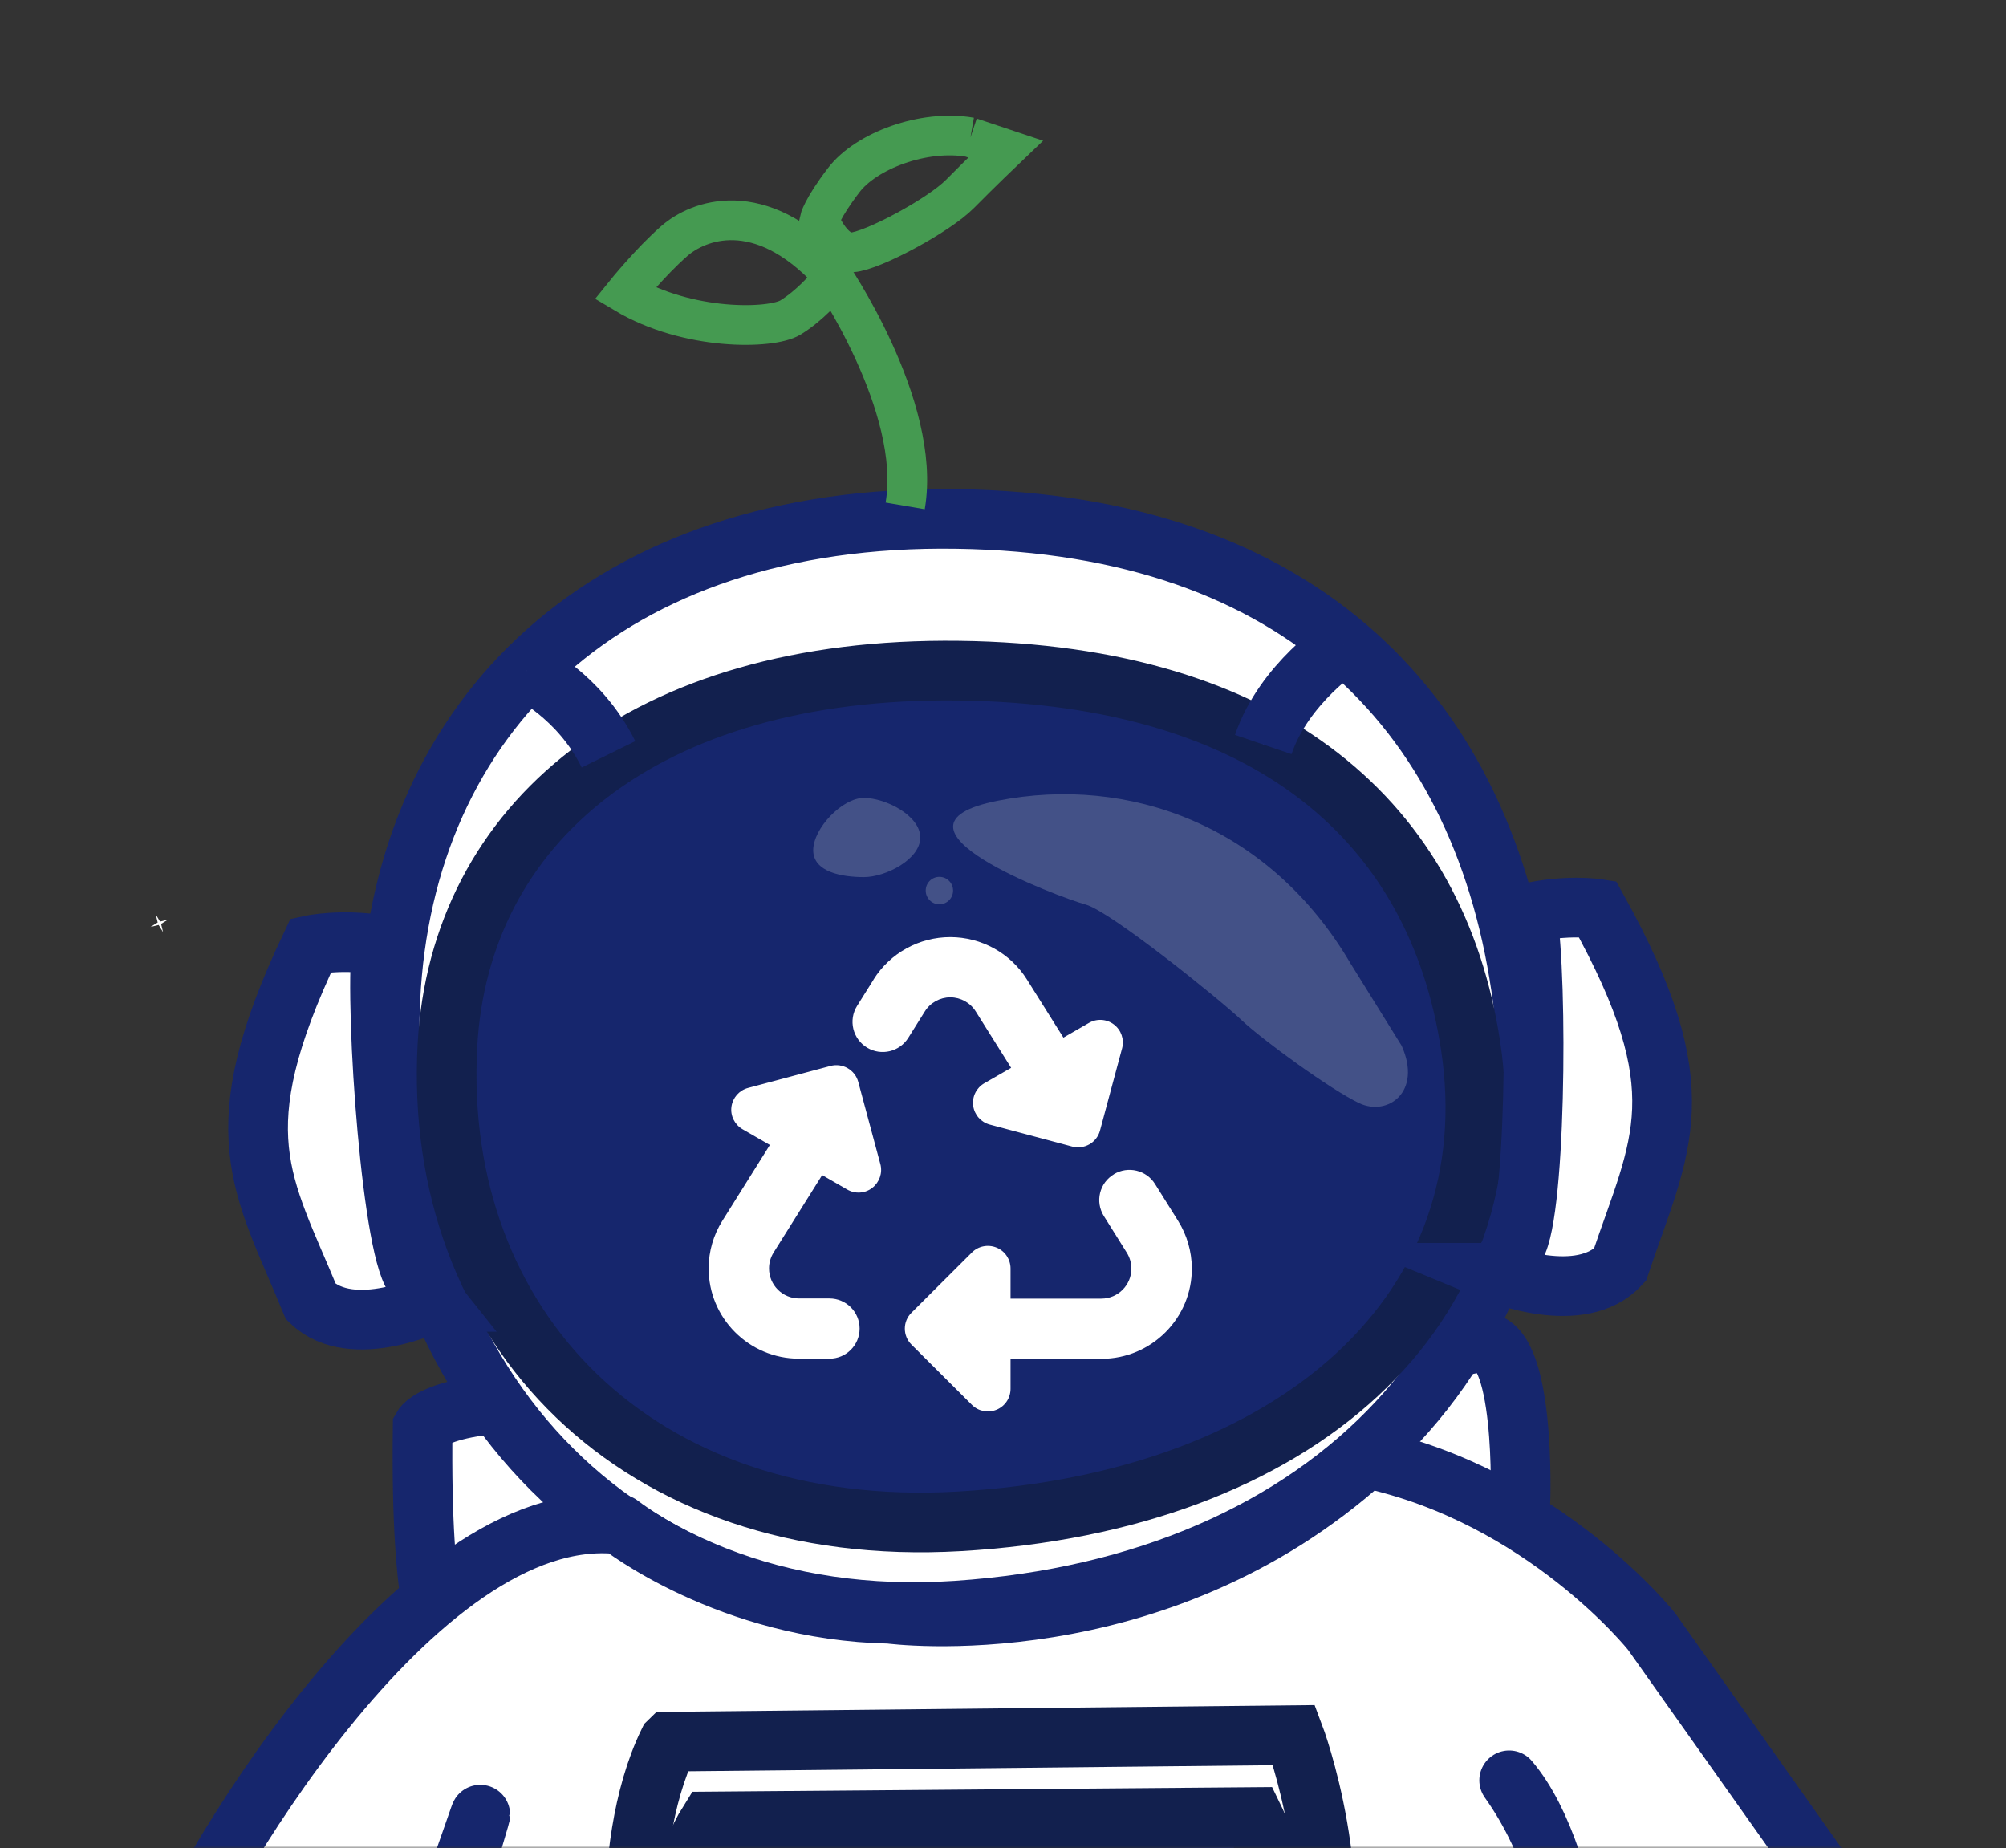 <svg width="381" height="351" viewBox="0 0 381 351" fill="none" xmlns="http://www.w3.org/2000/svg">
<rect x="0" y="0" width="381" height="351" fill="#333333" stroke="none"/>
<mask id="mask0_583_3408" style="mask-type:alpha" maskUnits="userSpaceOnUse" x="0" y="0" width="381" height="351">
<rect width="380.25" height="351" fill="#D9D9D9"/>
</mask>
<g mask="url(#mask0_583_3408)">
<path d="M288.77 285.428C288.77 285.428 289.941 253.168 280.813 254.981C276.249 255.887 275.303 255.887 275.527 255.662C275.744 255.446 277.067 254.981 277.067 254.981C266.384 257.716 259.622 259.224 259.622 259.224L260.969 289.647L288.77 285.428Z" fill="white" stroke="#16266D" stroke-width="11.334" stroke-miterlimit="10"/>
<path d="M88.008 311.897H84.198C84.198 311.897 79.794 307.726 80.276 271.006C80.276 271.006 84.238 264.052 117.837 267.076V310.926L87.984 311.897H88.008Z" fill="white" stroke="#16266D" stroke-width="11.334" stroke-miterlimit="10"/>
<path d="M289.211 189.827C297.625 253.809 253.213 301.124 181.675 305.897C113.803 310.421 70.907 258.381 74.14 189.827C76.674 136.047 115.231 97.579 181.675 98.558C247.551 99.504 282.137 136.023 289.211 189.827Z" fill="white" stroke="#16266D" stroke-width="11.334" stroke-miterlimit="10"/>
<path d="M279.297 198.506C286.901 248.355 246.781 285.227 182.141 288.941C120.829 292.454 82.08 251.917 84.984 198.506C87.278 156.605 122.104 126.615 182.141 127.369C241.671 128.123 272.905 156.557 279.297 198.506Z" fill="#16266D" stroke="#12204E" stroke-width="11.334" stroke-miterlimit="10"/>
<path d="M82.522 247.256C82.522 247.256 67.009 254.852 59.061 247.256C49.829 224.782 42.056 215.285 59.061 179.496C59.061 179.496 64.811 178.237 72.479 179.496C71.116 192.057 74.549 239.348 79.049 242.861L82.554 247.256H82.53H82.522Z" fill="white" stroke="#16266D" stroke-width="11.334" stroke-miterlimit="10"/>
<path d="M284.254 241.73C284.254 241.73 300.224 248.331 307.675 240.23C315.455 217.202 322.61 207.225 303.376 172.607C303.376 172.607 297.561 171.7 290.005 173.465C292.163 185.921 291.745 233.316 287.494 237.118L284.278 241.73H284.254Z" fill="white" stroke="#16266D" stroke-width="11.334" stroke-miterlimit="10"/>
<path d="M115.567 143.266C110.057 132.069 100.039 127.369 100.039 127.369L115.567 143.266Z" fill="white"/>
<path d="M115.567 143.266C110.057 132.069 100.039 127.369 100.039 127.369" stroke="#16266D" stroke-width="11.334" stroke-miterlimit="10"/>
<path d="M239.931 141.405C243.893 129.751 255.267 122.396 255.267 122.396L239.931 141.405Z" fill="white"/>
<path d="M239.931 141.405C243.893 129.751 255.267 122.396 255.267 122.396" stroke="#16266D" stroke-width="11.334" stroke-miterlimit="10"/>
<path d="M171.922 96.079C175.162 77.11 157.605 51.676 157.605 51.676C144.186 37.279 132.556 41.826 128.04 45.805C123.5 49.775 118.696 55.742 118.696 55.742C130.59 62.849 146.456 62.568 150.153 60.29C153.851 58.012 156.674 54.62 156.674 54.62" stroke="#459A51" stroke-width="7.54" stroke-miterlimit="10"/>
<path d="M184.322 26.073C175.419 24.509 164.519 28.656 160.284 34.174C156.057 39.693 155.616 41.898 155.616 41.898C155.616 41.898 158.062 48.147 161.848 47.93C165.634 47.706 178.307 40.912 182.317 36.845C186.327 32.779 190.996 28.319 190.996 28.319L184.322 26.089V26.065V26.073Z" stroke="#459A51" stroke-width="7.54" stroke-miterlimit="10"/>
<path d="M30.963 177.018L30.129 175.67L28.589 176.047L29.953 175.205L29.576 173.657L30.394 175.029L31.934 174.652L30.595 175.47L30.972 177.018H30.963Z" fill="white"/>
<path d="M286.636 338.125C301.603 363.446 304.86 391.544 304.86 391.544L353.306 366.294L333.646 332.727C333.646 332.727 294.424 287.288 259.526 276.917C219.317 313.26 169.002 306.482 169.002 306.482C138.427 305.889 117.717 289.502 117.717 289.502C96.398 291.804 46.243 330.834 39.746 348.945C28.212 381.1 73.987 400.864 73.987 400.864C112.872 425.351 207.751 423.739 207.751 423.739C269.151 419.785 299.397 396.364 299.397 396.364C299.397 396.364 296.911 349.538 279.433 325.051" fill="white"/>
<path d="M286.636 338.125C299.79 353.605 301.603 393.043 301.603 393.043L351.605 363.406L313.707 309.883C313.707 309.883 293.245 284.112 259.51 276.926C219.301 313.268 168.986 306.49 168.986 306.49C138.411 305.897 117.701 289.51 117.701 289.51C78.704 285.243 37.027 358.417 30.53 375.726C28.862 380.186 57.689 390.605 69.969 392.65C75.511 393.573 93.39 337.282 91.024 345.44C82.786 373.793 73.979 400.864 73.979 400.864C112.864 425.351 207.743 423.739 207.743 423.739C269.143 419.785 299.389 396.364 299.389 396.364C299.389 396.364 304.106 362.604 286.636 338.125Z" stroke="#16266D" stroke-width="11.334" stroke-linecap="round" stroke-linejoin="round"/>
<path d="M126.997 330.802C116.795 351.776 121.599 384.14 121.599 384.14H249.379C256.582 358.025 245.786 329.542 245.786 329.542L127.021 330.778L126.997 330.802Z" stroke="#12204E" stroke-width="11.334" stroke-miterlimit="10"/>
<path d="M134.641 345.945C125.762 360.006 129.949 381.71 129.949 381.71H241.222C247.502 364.2 238.094 345.103 238.094 345.103L134.641 345.945Z" fill="#16266D" stroke="#12204E" stroke-width="11.334" stroke-miterlimit="10"/>
<path opacity="0.5" d="M256.582 183.114C241.118 156.661 214.264 147.188 189.52 152.073C164.799 156.95 201.439 170.505 206.179 171.788C210.919 173.071 231.798 189.939 235.768 193.709C239.73 197.487 252.756 206.96 258.154 209.518C263.552 212.077 270.161 207.401 266.215 198.61L256.59 183.114H256.582Z" fill="#717CA3"/>
<path opacity="0.5" d="M174.785 159.075C174.785 163.23 168.216 166.583 164.078 166.583C159.939 166.583 154.453 165.636 154.453 161.482C154.453 157.327 159.963 151.544 164.078 151.544C168.192 151.544 174.785 154.896 174.785 159.051V159.075Z" fill="#717CA3"/>
<path opacity="0.5" d="M178.419 171.748C179.855 171.748 181.018 170.585 181.018 169.141C181.018 167.698 179.855 166.535 178.419 166.535C176.983 166.535 175.82 167.698 175.82 169.141C175.82 170.585 176.983 171.748 178.419 171.748Z" fill="#717CA3"/>
<path d="M165.906 186.041C169.042 181.02 174.561 177.98 180.48 177.98C186.4 177.98 191.918 181.02 195.054 186.041L201.976 197.07L206.813 194.279C208.321 193.405 210.197 193.525 211.577 194.584C212.957 195.634 213.566 197.423 213.117 199.107L208.922 214.724C208.313 217.01 205.946 218.373 203.652 217.764L187.988 213.585C186.303 213.136 185.068 211.724 184.836 210.008C184.603 208.291 185.445 206.591 186.953 205.733L192.046 202.805L185.325 192.097C184.282 190.437 182.453 189.418 180.488 189.418C178.523 189.418 176.686 190.437 175.652 192.097L172.515 197.102C170.863 199.749 167.39 200.591 164.703 198.979C161.96 197.335 161.086 193.757 162.786 191.046L165.922 186.041H165.906ZM211.569 223.002C214.256 221.389 217.737 222.232 219.381 224.878L223.753 231.865C225.437 234.56 226.335 237.656 226.367 240.84C226.424 250.329 218.716 258.069 209.195 258.069L191.934 258.053V263.772C191.934 265.504 190.891 267.076 189.279 267.742C187.667 268.4 185.822 268.047 184.587 266.811L173.117 255.374C171.433 253.697 171.433 250.978 173.117 249.318L184.587 237.88C185.822 236.645 187.667 236.292 189.279 236.95C190.891 237.608 191.934 239.188 191.934 240.92V246.639H209.179C212.331 246.639 214.898 244.064 214.882 240.92C214.882 239.869 214.577 238.827 214.023 237.936L209.652 230.95C207.952 228.231 208.81 224.662 211.569 223.018V223.002ZM146.223 217.459L141.042 214.475C139.534 213.601 138.692 211.917 138.924 210.2C139.157 208.484 140.392 207.072 142.076 206.623L157.741 202.444C160.035 201.834 162.401 203.198 163.011 205.484L167.206 221.085C167.655 222.761 167.045 224.534 165.666 225.608C164.286 226.683 162.401 226.787 160.901 225.913L156.153 223.178L146.921 237.904C146.367 238.795 146.063 239.837 146.063 240.888C146.047 244.032 148.605 246.607 151.766 246.607H157.533C160.709 246.607 163.267 249.166 163.267 252.326C163.267 255.486 160.701 258.045 157.533 258.045H151.766C142.253 258.045 134.545 250.321 134.593 240.816C134.609 237.632 135.507 234.544 137.208 231.841L146.223 217.451V217.459Z" fill="white"/>
</g>
</svg>
